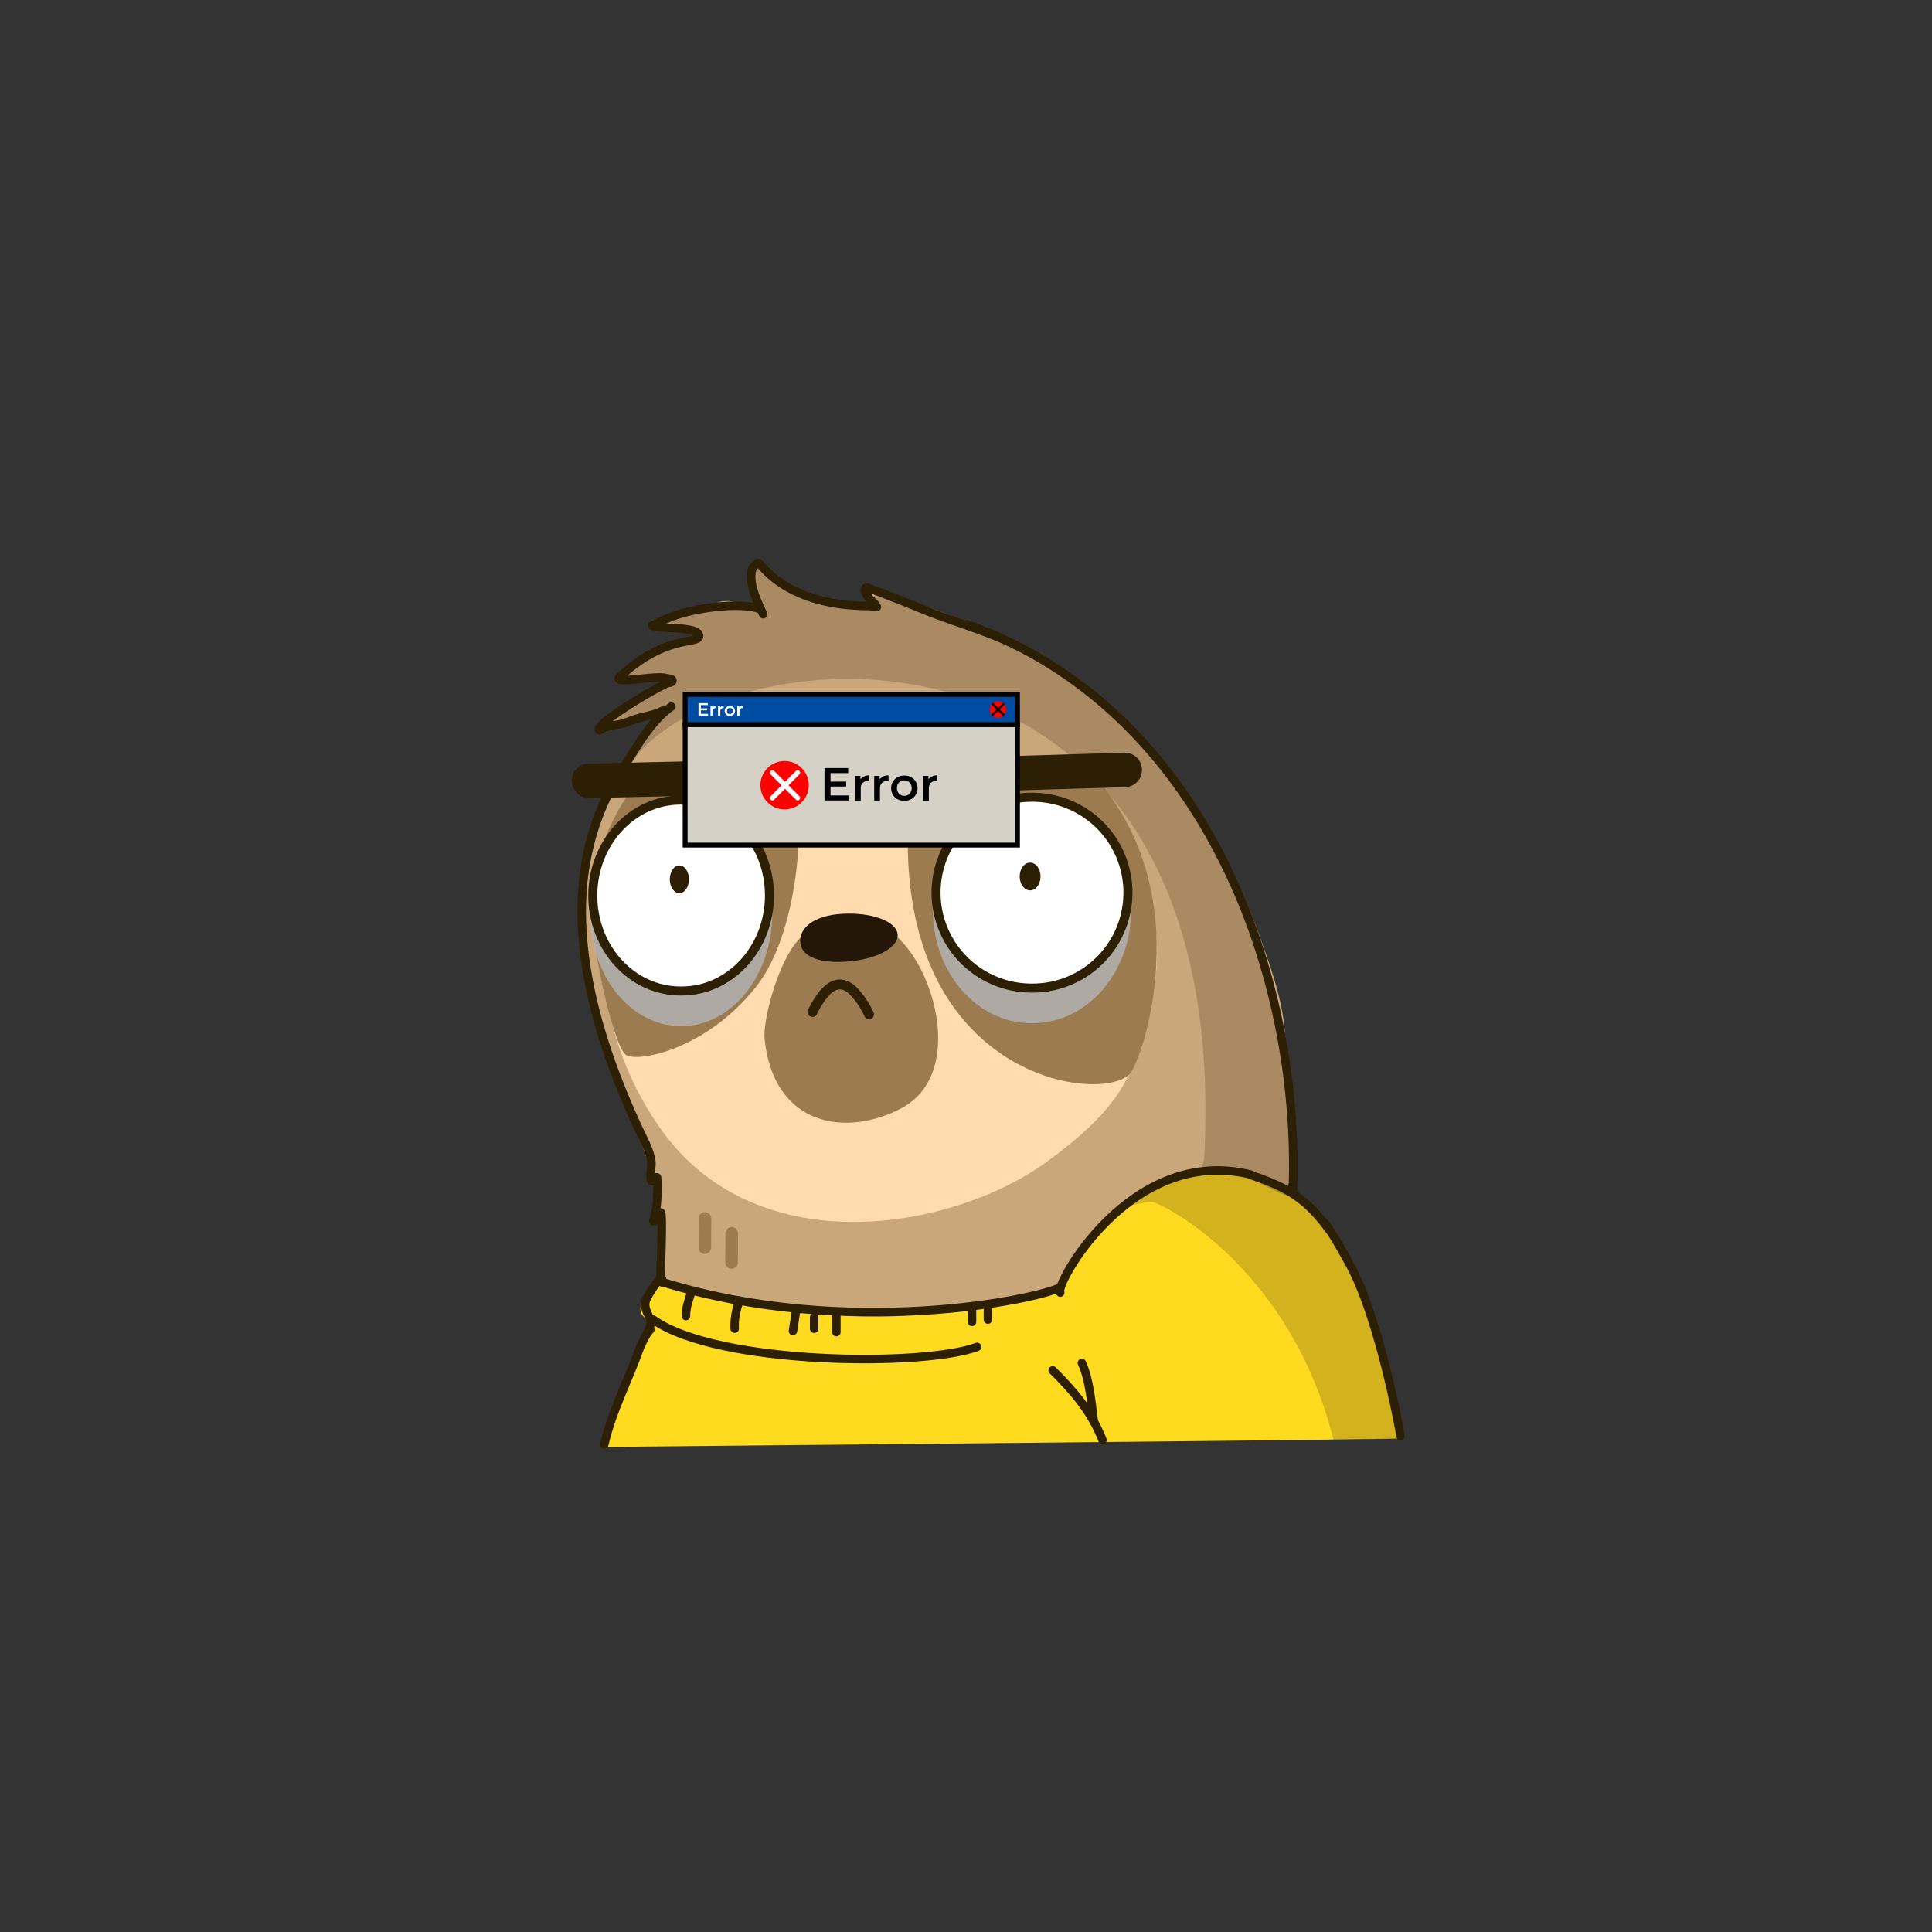 <svg xmlns="http://www.w3.org/2000/svg" xmlns:xlink="http://www.w3.org/1999/xlink" viewBox="0 0 596.57 596.57"><rect x="0" y="0" width="596.57" height="596.57" fill="#333333" stroke="none"/><defs><style>.cls-1,.cls-10,.cls-11,.cls-12,.cls-15,.cls-18,.cls-7{fill:none;}.cls-2{isolation:isolate;}.cls-3{fill:#caa77a;}.cls-4{fill:#ffdb1f;}.cls-5{fill:#ffdbaf;}.cls-6{fill:#9d7b51;}.cls-7{stroke:#9d7b51;stroke-width:3.87px;}.cls-10,.cls-11,.cls-12,.cls-15,.cls-18,.cls-25,.cls-7{stroke-linecap:round;}.cls-10,.cls-11,.cls-12,.cls-15,.cls-18,.cls-7{stroke-linejoin:round;}.cls-8,.cls-9{fill:#3f2719;opacity:0.23;}.cls-11,.cls-8{mix-blend-mode:multiply;}.cls-10,.cls-11,.cls-12,.cls-15,.cls-18{stroke:#2d1f04;}.cls-10,.cls-11{stroke-width:2.62px;}.cls-12{stroke-width:10.65px;}.cls-13{fill:#251707;}.cls-14{fill:#2d1f04;}.cls-15{stroke-width:3.05px;}.cls-16{fill:#b2b2b2;opacity:0.83;}.cls-17{fill:#fff;}.cls-18{stroke-width:2.79px;}.cls-19{fill:#d6d1c7;}.cls-19,.cls-20,.cls-23{stroke:#000;}.cls-19,.cls-20,.cls-23,.cls-25{stroke-miterlimit:10;}.cls-19,.cls-20{stroke-width:1.5px;}.cls-20,.cls-23,.cls-25{fill:#004ca3;}.cls-21{fill:red;}.cls-22{clip-path:url(#clip-path);}.cls-23{stroke-width:0.66px;}.cls-24{clip-path:url(#clip-path-2);}.cls-25{stroke:#fff;stroke-width:1.52px;}</style><clipPath id="clip-path"><circle class="cls-1" cx="308.17" cy="219.09" r="2.58"/></clipPath><clipPath id="clip-path-2"><circle class="cls-1" cx="242.27" cy="242.46" r="7.47"/></clipPath></defs><g class="cls-2"><g id="Слой_1" data-name="Слой 1"><path class="cls-3" d="M205.13,220.11c-3.55,0-12.83,19.35-14.92,23.27-15.51,29.16-9.83,63.2,2.49,92.32,3.15,7.46,1.73,9.82,5,16.79,1.5,3.22,3.54,9.23,3.54,12.63,0,.77,1-1.4,1-1.4s0,2.76-1.13.28c-.35-.77-.64-5.41.15-5.41.41,0,2,14.79,2.1,15.11,3.43,9.22.88,16.09.7,21.39s13.41,10.2,19.93,12c24.65,6.62,49.52-.38,74.23-.38,6.17,0,24,2.07,29.12-3.44,4.36-4.68,5.72-10.73,9.23-16,4.76-7.15,15.8-15.79,23.44-19.07,7.91-3.4,17.79-1.33,25.57.76,2,.53,8,3.25,9.95,1.14,3.22-3.46,4.71-13.59,3.9-17.93-2.17-11.66-1.45-28.77-3.55-40.05-1.44-7.74-4.09-15.1-6.74-22.51-10.5-29.31-25.23-53.16-48.66-71.47-5.88-4.59-15.68-12.68-22.37-16.27-6.48-3.48-10.39-4.82-16.89-8.31-8.55-4.59-23.8-9.19-32.94-11.64-2.32-.62,3.51,3.86,3.3,4.31-.3.64-6,.55-6.75.38-7.65-1.65-15.41-1.47-22.73-5-1.21-.58-4.72-8.53-8.22-7s3.25,16.55,3.25,16.55a7.28,7.28,0,0,0-1.06-1.53c-2.1-1.8-6.89-3.23-9.59-3.81-5.77-1.24-8.22,2.75-13.14,3.81-.66.14-9.36,2.28-9.36,2.45,0,1.3,12.2,2.3,12.2,3.65,0,1.2-2,.7-2.49.77-2.73.42-22.22,8.72-21.08,12.38.5,1.61,12.72.31,14.33,1.35a4.48,4.48,0,0,0,1.42.38s-8.89,5-12,5.81c-3.94,1.05-11.5,9.56-7.8,8.33"/><path class="cls-4" d="M376.06,360.23a9,9,0,0,0-2.39.36c-12.2,3.75-28.43,9.53-36.25,20.73-2.47,3.54-6.35,12.84-9.81,15.32a15.5,15.5,0,0,1-5.57,2.19c-9.68,2.08-17.1,3.06-26.71,5.12-20.76,4.46-39,2.92-59.79-1.55-3.36-.72-12-1.48-15.34-2.08-4-.72-7.47-.8-11.51-1.89-4.69-1.26-4.4-2.54-4.44-3-.33-4-8.56,6.9-6,10.51,1.11,1.58,2.91,2.64,3.85,4.15.51.82-.75,1.77-1.06,2.22-4.5,6.45-7.42,13.76-10.12,21a102.48,102.48,0,0,0-3.88,13.5c6.07-.12,231.33-2.15,244.6-2.62-1.81-20.9-6.45-42.78-16.08-56.57-5.62-8-13.33-18.66-23.38-21.36C387.12,364.88,381.64,360.09,376.06,360.23Z"/><path class="cls-5" d="M188.18,279.34c3-13,7.87-36.38,18.71-38.53,6.23-1.23,11-.75,17.94-2.6,7.26-1.94,6.37-.08,20-.46s7.34-10.32,7.88-10.51,9.46.18,35.24,11.84c26.72,12.08,48.33-.25,63.2,28.68a60.08,60.08,0,0,1,5,38c-5.09,24.19-7.73,34.33-32.17,52.45-29,21.53-89.13,32.23-119.13-8.48C190.75,330.63,182.63,303.63,188.18,279.34Z"/><path class="cls-6" d="M254.41,287.78c-10.13-5.44-19.13,25.18-18.31,33.06,2.79,27,25.33,30.44,42.4,21.27,24.63-13.22,3.42-63.71-14.19-56.14"/><path class="cls-6" d="M182.94,271.59c-2.64,11.76,6,50.69,10.21,54.05,3.21,2.6,24.72-1.21,40.35-21,14.87-18.83,14.72-59.41,11.57-62.79-1.78-1.9-41.66-2.1-45.28-1.32C194.67,241.62,186.57,255.39,182.94,271.59Z"/><path class="cls-6" d="M281.75,238.87C269.19,334,342.23,342,349.3,331c4.53-7.05,21.35-59.07-14.67-94.76C333.26,234.87,281.79,238.54,281.75,238.87Z"/><line x1="217.69" y1="376.22" x2="217.64" y2="385.24"/><line class="cls-7" x1="217.69" y1="376.22" x2="217.64" y2="385.24"/><line x1="225.94" y1="380.83" x2="225.89" y2="389.85"/><line class="cls-7" x1="225.94" y1="380.83" x2="225.89" y2="389.85"/><path class="cls-8" d="M186.91,222.79c6,0,11.09-1.76,16.94-3.21,1.63-.4,2.74-3.41,2.74-1.62,0,.4-.47.46-.79.66-5,3.23-7,8.78-9.92,14.35-1,1.91-3.66,7.17-3,5.89C215.7,194.63,381.39,178,371.83,357.72c-.08,1.61-1.92,4.31-.5,4.82,3,1.07,7.75-2,11.47-.54,1.66.67,13.68,7.87,14.95,7,2.14-1.53,1.1-10.12,1-12.85-2.86-78.52-40.24-125-64.5-144.5-14.68-11.76-63.12-27.64-64.1-27.9-.18-.05-.33,3.52-2.31,3.17-7.17-1.29-19.84-1.72-26.1-7.45-.85-.78-7.74-5.87-8-5.36-.81,1.74-1.29,11.44-.5,12.85.58,1,4.11-.53,3-.53-9.25,0-20.91,3.2-30.9,5.35-.36.08-1,.14-1,.54,0,3.07,13,1.05,13,3.21,0,.85-3.73,1.45-8.48,3a36.78,36.78,0,0,0-12,6.11c-.75.61-3.66,3-3,3.75,2.39,2.57,8.3-.63,11.46,1.07"/><path class="cls-9" d="M378.15,361.26c-7.79-.2-16.5,1.88-26.27,6.66-1,.5-1.06,3.05-2,3.71-1.52,1.1,3.67-.53,5.51-.53,3,0,43,19.87,56.44,73.76,7.84-.3,18-.65,21.19-.77C424.9,398.46,408.91,362,378.15,361.26Z"/><path class="cls-10" d="M207.32,218.18c-6.78,4.86-10.8,12.73-15.35,19.66-22.3,33.94-10.53,76.9,5.32,110.94,1.39,3,3.38,6.45,3.83,9.83.23,1.68-.69,4.54,0,6,.3.64,1.69-1.65,1.77-.95a46.79,46.79,0,0,1-.29,9.83c-.12,1.17-1.37,4.32-.59,3.49.25-.27,1-2.93,2.06-2.54.63.23,0,19.34-.34,21"/><path class="cls-10" d="M205.25,219.13c-3.3,1.78-5.48,1.82-8.85,2.86-1.7.52-3,1.19-4.72,1.58s-3.21.49-4.72,1c-.69.21-2.07,1.41-2.07.64,0-2.39,17.85-13,21.25-14.27.5-.18,1.31-.09,1.47-.63.24-.77-1.33-.76-2.06-.95-3.36-.91-16.74,2.11-14.17-.32,14-13.25,24.5-10,24.5-12.68,0-3.2-13.41-2-14.46-3.17-.16-.17.39-.21.59-.32a43.84,43.84,0,0,1,9.74-3.8c6.12-1.55,17-3.11,23-1"/><path class="cls-10" d="M235.65,189.65c-1.74-3.75-4.87-9.91-3.25-14.26.09-.24,1.45-1.76,1.77-1.59,1.22.65,8.67,13.21,33.94,13.32a21.53,21.53,0,0,1,2.66.31s-5.18-5-3.25-6c.34-.18,15.17,5.77,16.53,6.34,10.6,4.43,21.32,7.09,31.38,12.31"/><path class="cls-11" d="M298.57,192.76c74,26.41,103,109.16,100.64,174.5"/><path class="cls-10" d="M204.45,395.88c57.73,17.82,116.47,5.17,123,1.6"/><path class="cls-10" d="M204.45,396c.66-4.07-4,3.19-4.89,5.2-1.29,3,1.55,5.66,1.42,7.21-.16,1.82-2.78,6-3.51,8.05-3.14,9-8.44,19-10.86,29.52"/><path class="cls-10" d="M409.3,377.81c2.71,4,5.23,8.49,7.55,12.72,6.33,11.51,12.33,34.7,15.63,52.9"/><path class="cls-10" d="M325.06,423.15c6.24,6.2,11.86,12.55,15.37,21.49"/><path class="cls-10" d="M337.75,438.87c-.73-5.67-1.34-12.89-3.68-18"/><path class="cls-10" d="M386.2,362.68c-37.32-9.22-60.87,34.8-58.82,36.46"/><path class="cls-10" d="M410.64,380c-7.05-9.69-12.78-13.24-24.16-17.08"/><line class="cls-12" x1="277.47" y1="239.87" x2="347.31" y2="237.73"/><line class="cls-12" x1="244.87" y1="239.66" x2="181.9" y2="241.12"/><path class="cls-13" d="M247.09,290.74c-.18-4.09,4-8.09,13.14-8.58s16.76,2.41,16.95,6.51-7.11,7.81-16.28,8.3S247.28,294.84,247.09,290.74Z"/><path class="cls-10" d="M301.72,415.9c-16.39,6.16-80.1,5.69-100.05-8.43"/><path class="cls-10" d="M213.45,399c-.8,2.57-1.64,4.55-1.64,7.38"/><path class="cls-10" d="M228.17,402.2a20,20,0,0,0-1.31,8.08"/><line class="cls-10" x1="245.83" y1="404.66" x2="244.85" y2="410.99"/><polyline class="cls-10" points="258.26 406.42 258.26 407.47 258.26 408.18 258.26 409.23 258.26 409.93 258.26 410.64 258.26 411.34"/><polyline class="cls-10" points="251.39 406.77 251.39 407.47 251.39 408.18 251.39 408.88 251.39 409.58 251.39 410.29"/><polyline class="cls-10" points="300.14 404.66 300.14 405.37 300.14 406.07 300.14 407.47 300.14 408.18"/><polyline class="cls-10" points="305.05 404.66 305.05 405.72 305.05 406.77 305.05 407.47"/><path class="cls-14" d="M310,281.09l-1.33-.16"/><path class="cls-15" d="M250.88,312.47c4.24-8.49,8.38-10.48,12.55-6.54a26.11,26.11,0,0,1,4.9,7.25"/><path class="cls-16" d="M318.49,246h.35c16.81,0,30.44,15.65,30.44,35s-13.63,34.95-30.44,34.95h-.35c-16.81,0-30.44-15.65-30.44-34.95S301.68,246,318.49,246Z"/><path class="cls-17" d="M318.5,246.18h.33a29.46,29.46,0,1,1,0,58.92h-.33a29.46,29.46,0,1,1,0-58.92Z"/><path class="cls-18" d="M318.5,246.18h.33a29.46,29.46,0,1,1,0,58.92h-.33a29.46,29.46,0,1,1,0-58.92Z"/><ellipse class="cls-14" cx="318.08" cy="270.65" rx="3.22" ry="4.29"/><path class="cls-16" d="M210.16,246.9h.32c15.48,0,28,15.65,28,35s-12.55,34.94-28,34.94h-.32c-15.48,0-28-15.64-28-34.94S194.68,246.9,210.16,246.9Z"/><path class="cls-17" d="M210.17,247.05h.3c15,0,27.13,13.19,27.13,29.46S225.45,306,210.47,306h-.3c-15,0-27.13-13.19-27.13-29.46S195.18,247.05,210.17,247.05Z"/><path class="cls-18" d="M210.17,247.05h.3c15,0,27.13,13.19,27.13,29.46S225.45,306,210.47,306h-.3c-15,0-27.13-13.19-27.13-29.46S195.18,247.05,210.17,247.05Z"/><ellipse class="cls-14" cx="209.78" cy="271.52" rx="2.96" ry="4.29"/><rect class="cls-19" x="211.56" y="223.75" width="102.62" height="37.2"/><rect class="cls-20" x="211.56" y="214.42" width="102.62" height="9.33"/><circle class="cls-21" cx="308.17" cy="219.09" r="2.58"/><g class="cls-22"><line class="cls-23" x1="305.78" y1="216.63" x2="311.24" y2="222.09"/><line class="cls-23" x1="305.43" y1="221.82" x2="310.9" y2="216.36"/></g><circle class="cls-21" cx="242.27" cy="242.46" r="7.47"/><g class="cls-24"><line class="cls-25" x1="238.5" y1="238.59" x2="246.31" y2="246.4"/><line class="cls-25" x1="238.5" y1="246.4" x2="246.31" y2="238.59"/></g><path d="M262.1,245.62v1.55h-7.51v-10h7.31v1.56h-5.45v2.61h4.83v1.53h-4.83v2.76Z"/><path d="M268.42,239.45v1.7a2.1,2.1,0,0,0-.41,0,2.13,2.13,0,0,0-1.63.61,2.42,2.42,0,0,0-.59,1.75v3.7H264v-7.63h1.7v1.11A3,3,0,0,1,268.42,239.45Z"/><path d="M274.36,239.45v1.7a2.19,2.19,0,0,0-.42,0,2.15,2.15,0,0,0-1.63.61,2.42,2.42,0,0,0-.59,1.75v3.7h-1.78v-7.63h1.7v1.11A3,3,0,0,1,274.36,239.45Z"/><path d="M277.14,246.77a3.59,3.59,0,0,1-1.45-1.39,3.92,3.92,0,0,1-.52-2,3.87,3.87,0,0,1,.52-2,3.73,3.73,0,0,1,1.45-1.39,4.39,4.39,0,0,1,2.09-.5,4.44,4.44,0,0,1,2.11.5,3.8,3.8,0,0,1,1.45,1.39,4,4,0,0,1,.52,2,4,4,0,0,1-.52,2,3.66,3.66,0,0,1-1.45,1.39,4.33,4.33,0,0,1-2.11.5A4.28,4.28,0,0,1,277.14,246.77Zm3.72-1.68a2.38,2.38,0,0,0,.65-1.73,2.35,2.35,0,0,0-.65-1.73,2.18,2.18,0,0,0-1.63-.66,2.14,2.14,0,0,0-1.62.66,2.38,2.38,0,0,0-.64,1.73,2.41,2.41,0,0,0,.64,1.73,2.13,2.13,0,0,0,1.62.65A2.17,2.17,0,0,0,280.86,245.09Z"/><path d="M289.44,239.45v1.7a2.1,2.1,0,0,0-.41,0,2.13,2.13,0,0,0-1.63.61,2.42,2.42,0,0,0-.59,1.75v3.7H285v-7.63h1.7v1.11A3,3,0,0,1,289.44,239.45Z"/><path class="cls-17" d="M218.64,220.43v.62h-2.95v-3.93h2.87v.61h-2.14v1h1.9v.6h-1.9v1.08Z"/><path class="cls-17" d="M221.12,218v.67l-.16,0a.83.83,0,0,0-.64.24.93.93,0,0,0-.23.69v1.46h-.7v-3h.66v.44A1.18,1.18,0,0,1,221.12,218Z"/><path class="cls-17" d="M223.45,218v.67l-.16,0a.83.83,0,0,0-.64.24.93.93,0,0,0-.23.69v1.46h-.7v-3h.66v.44A1.18,1.18,0,0,1,223.45,218Z"/><path class="cls-17" d="M224.54,220.89a1.51,1.51,0,0,1-.57-.55,1.6,1.6,0,0,1-.2-.79,1.64,1.64,0,0,1,.2-.8,1.48,1.48,0,0,1,.57-.54,1.74,1.74,0,0,1,.82-.2,1.73,1.73,0,0,1,.83.2,1.48,1.48,0,0,1,.57.54,1.53,1.53,0,0,1,.2.8,1.47,1.47,0,0,1-.77,1.34,1.89,1.89,0,0,1-1.65,0Zm1.46-.66a.94.94,0,0,0,.26-.68.93.93,0,0,0-.26-.68.91.91,0,0,0-1.27,0,.92.92,0,0,0-.25.68.94.94,0,0,0,.25.68.93.93,0,0,0,1.27,0Z"/><path class="cls-17" d="M229.37,218v.67l-.16,0a.84.84,0,0,0-.64.24,1,1,0,0,0-.23.69v1.46h-.7v-3h.67v.44A1.15,1.15,0,0,1,229.37,218Z"/></g></g></svg>
